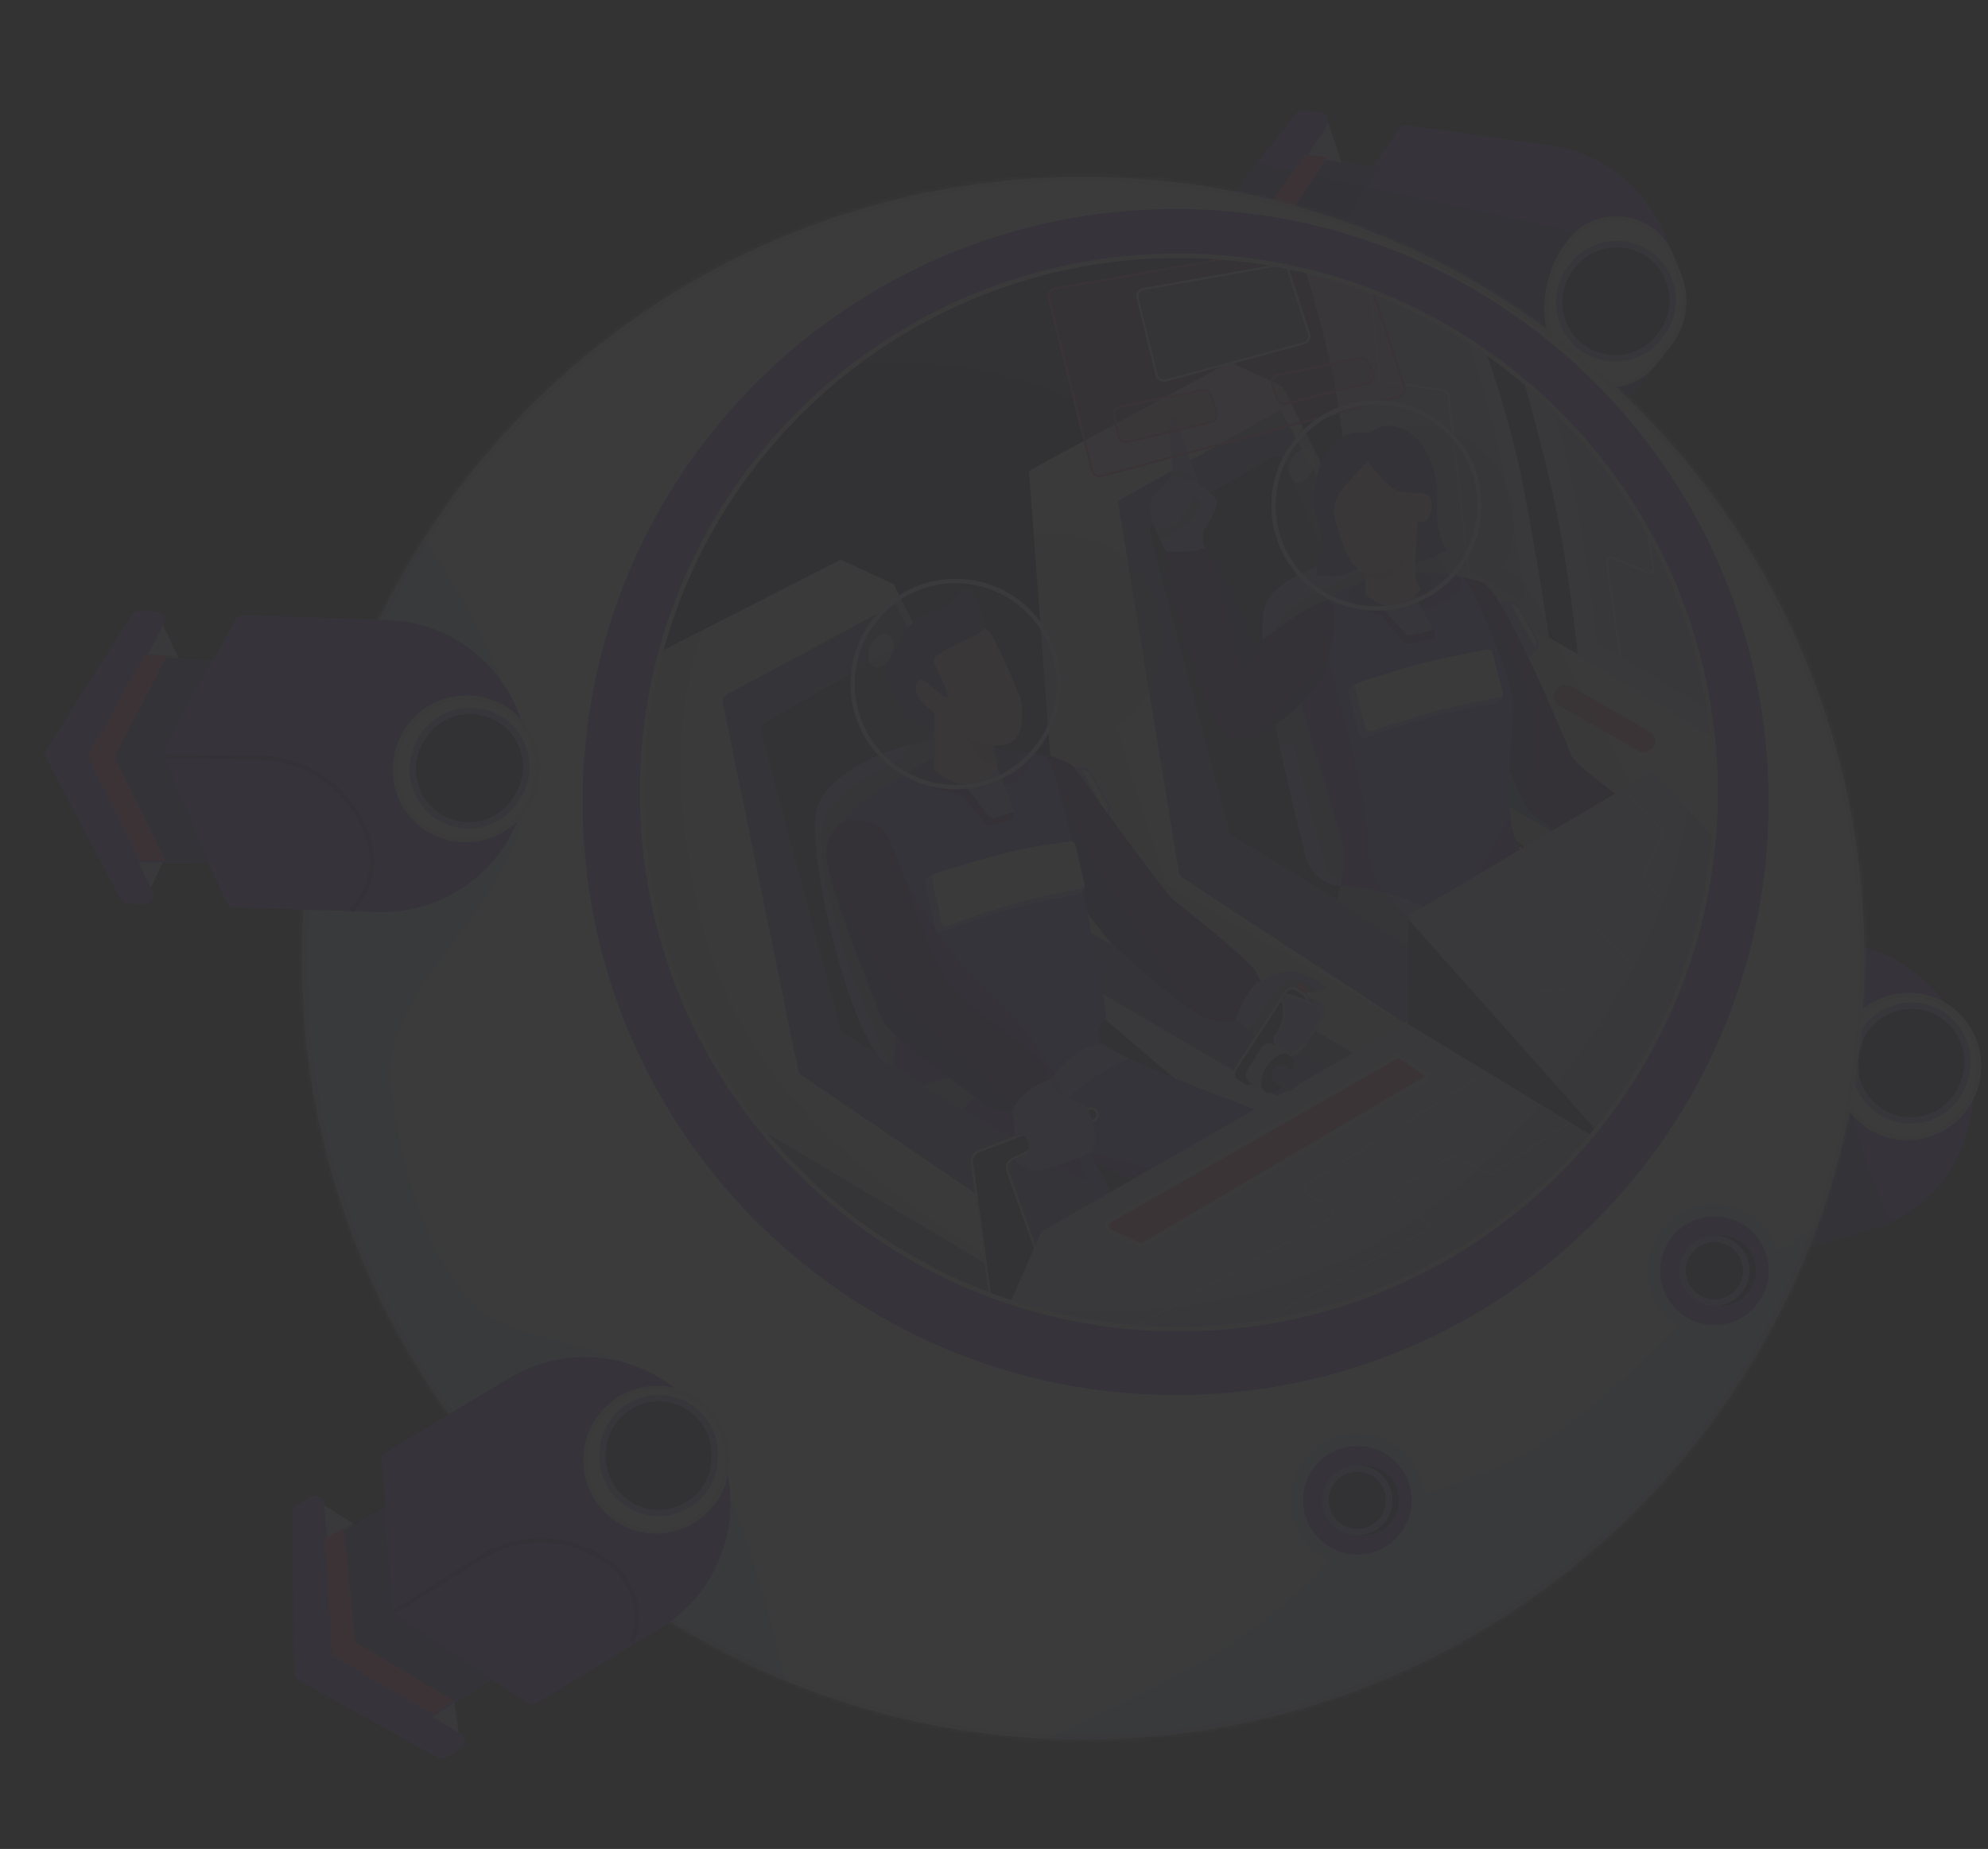 <svg width="457" height="425" fill="none" xmlns="http://www.w3.org/2000/svg"><rect width="100%" height="100%" fill="#333333" stroke="none"/><g opacity=".04"><path clip-rule="evenodd" d="M381.007 296.641l1.783-14.554-12.342 7.121 10.559 7.433zm-18.342-64.677l9.828 10.682-3.874 9.051-7.878-8.338 1.924-11.395z" stroke="#467FFF" stroke-width=".5"/><path d="M411.673 218.017a32.002 32.002 0 0130.884 7.572l1.238 1.178a31.997 31.997 0 018.959 31.071l-.477 1.876a31.999 31.999 0 01-22.113 22.852l-33.734 9.767-7.575-8.25-15.329 4.804 7.481 7.754-7.918 2.451-27.945-27.19 9.669-37.698 7.851-2.24-1.924 11.395 14.892-3.984 2.117-11.619 33.924-9.739z" fill="#733DFF"/><path d="M398.681 221.747l11.972-3.436a33.823 33.823 0 0117.491-.319c-3.688 6.168-5.044 14.92-4.068 26.257 1.04 12.084 4.604 24.219 10.691 36.404a33.743 33.743 0 01-5.731 2.24l-23.646 6.846-6.709-67.992z" fill="#000" fill-opacity=".275"/><path d="M427.2 257.047c-4.206-4.062-5.904-10.142-4.476-15.817 3.059-12.155 18.139-16.696 27.187-8.057 4.272 4.078 5.993 10.224 4.525 15.951-3.113 12.15-18.23 16.62-27.236 7.923z" fill="#F8FCFF" stroke="#E9EBFF"/><path d="M430.284 253.91a12.89 12.89 0 01-3.527-12.496l.149-.578c2.461-9.531 14.265-12.899 21.385-6.102a12.893 12.893 0 013.567 12.602l-.152.578c-2.504 9.527-14.336 12.839-21.422 5.996z" fill="#0D134E" stroke="#959FFA" stroke-width="1.5"/><path clip-rule="evenodd" d="M386.6 236.242l-2.834 13.128 29.282-17.108-26.448 3.98zm11.686 46.026l-8.116-10.699 32.032-3.917-23.916 14.616zm-24.561 6.031l-18.787-19.01 5.209-26.287 15.062-4.14-4.259 24.623 18.022 20.343-15.247 4.471z" stroke="#467FFF" stroke-width=".5"/><path clip-rule="evenodd" d="M365.125 241.612l-4.268 26.056 18.495 18.984-5.627 1.647-18.787-19.01 5.209-26.287 4.978-1.39z" stroke="#467FFF" stroke-width=".5"/><path d="M305.106 27.608l4.634 13.755-7.221 6.693-3.805-10.822 6.392-9.627z" fill="#D0D4FF"/><path clip-rule="evenodd" d="M297.212 92.906l7.548-12.57-14.171 1.484 6.623 11.086z" stroke="#467FFF" stroke-width=".5"/><path d="M356.369 33.435a33.476 33.476 0 0126.294 20.377c4.619 11.19 2.802 24.047-4.695 33.552-7.396 9.376-19.241 14.179-31.072 12.547l-33.842-4.667-3.564-10.619-15.959-1.846 3.681 10.127-8.23-.982-14.47-36.205 23.453-29.607a2 2 0 011.849-.738l3.809.54a2 2 0 011.385 3.087l-4.638 6.986 15.224 2.418 5.96-8.729a2.001 2.001 0 011.93-.852l32.885 4.611z" fill="#733DFF"/><path d="M296.347 83.627l-9.865-24.84 15.066-22.163L317.03 38.7l-13.541 21.002 8.641 25.767-15.783-1.841z" fill="#000" fill-opacity=".275"/><path d="M289 37.49l75.371 16.35 14.13 32.839-.433.558a34.053 34.053 0 01-31.389 12.644l-33.625-4.637-3.564-10.619-15.959-1.846 3.681 10.126-8.23-.981-14.47-36.205 14.395-18.173.093-.057z" fill="#000" fill-opacity=".275"/><path d="M357.329 80.157c-3.337-8.26-1.977-17.71 3.524-24.72 6.424-8.186 19.328-6.45 23.277 3.166l1.804 4.395a16.34 16.34 0 01-2.304 16.35l-3.264 4.123c-6.409 8.094-19.169 6.259-23.037-3.314z" fill="#F8FCFF" stroke="#E9EBFF"/><path d="M359.327 74.3a12.89 12.89 0 011.861-12.85l.371-.467c6.125-7.706 18.278-5.982 22.018 3.124a12.894 12.894 0 01-1.867 12.963l-.374.466c-6.163 7.685-18.319 5.898-22.009-3.236z" fill="#0D134E" stroke="#959FFA" stroke-width="1.5"/><path clip-rule="evenodd" d="M318.843 86.804l-3.063-13.076 30.856 9.45-27.793 3.626z" stroke="#467FFF" stroke-width=".5"/><path d="M305.086 36.174l-14.497 22.068 9.175 24.865-5.811-.784-9.43-25.008 15.45-21.896 5.113.755z" fill="#FF3F87"/><path d="M143.467 83.215l-22.72 155.878 123.7 122.823 163.001-89.323-5.023-133.679-64.77-71.614-78.287-20.432-115.901 36.347z" fill="#0D124E"/><path d="M205.762 285.492c55.857 0 101.138-45.282 101.138-101.139S261.619 83.215 205.762 83.215c-55.858 0-101.139 45.281-101.139 101.138 0 55.857 45.281 101.139 101.139 101.139z" fill="#000" fill-opacity=".162"/><path d="M276.204 149.892l122.673 69.35 23.522-22.59-2.536-13.685-115.724-66.04-27.935 32.965z" fill="#fff"/><path d="M309.303 130.852l31.261 20.296" stroke="#467FFF" stroke-width="3.5"/><path d="M358.498 162.136l18.023 10.402a2.702 2.702 0 003.618-.869 2.434 2.434 0 00-.716-3.367l-.108-.067-18.024-10.402a2.702 2.702 0 00-3.618.869 2.434 2.434 0 00.716 3.367l.109.067z" fill="#FF3F87"/><path d="M347.318 77.214s7.493 25.24 10.651 41.179c3.158 15.939 4.692 32.154 4.692 32.154l44.786 27.229-12.307-47.937-47.822-52.625z" fill="#D0D4FF"/><path d="M351.716 74.282s7.492 25.24 10.65 41.18c3.158 15.939 4.692 32.154 4.692 32.154l44.787 27.228-12.308-47.937-47.821-52.624z" fill="#BBBEFB"/><path d="M376.149 106.094l3.889 24.429a1 1 0 01-1.383 1.076l-7.882-3.397a1 1 0 00-1.386 1.06l3.143 21.886" stroke="#fff" stroke-width=".5"/><path d="M297.489 53.9s6.02 17.773 9.178 33.712c3.158 15.939 3.385 31.296 3.385 31.296l46.093 28.087s-2.047-14.902-5.964-35.198c-3.916-20.296-11.973-40.018-11.973-40.018L297.489 53.9z" fill="#D0D4FF"/><path d="M303.969 61.228s4.814 17.204 7.339 30.003c2.526 12.798 2.707 25.13 2.707 25.13l36.859 22.553s-1.637-11.966-4.769-28.263c-3.132-16.297-9.575-35.065-9.575-35.065l-32.561-14.358z" fill="#BBBEFB"/><path d="M314.567 62.452l2.538 23.606a2 2 0 001.711 1.766l12.508 1.755a2 2 0 011.71 1.753l5.174 45.187" stroke="#fff" stroke-width=".5"/><path d="M325.956 97.872c12.142 0 21.986 9.844 21.986 21.987a21.88 21.88 0 01-2.857 10.846l.274.147c2.473.87 4.311 2.203 5.515 3.998l.188.299c1.854 3.07 12.093 22.299 30.718 57.687l-10.028 3.806-34.511-28.557-7.366-26.588a22.107 22.107 0 01-3.919.348c-12.143 0-21.987-9.843-21.987-21.986s9.844-21.987 21.987-21.987z" fill="#000" fill-opacity=".162"/><path d="M283.106 83.405a.9.9 0 00-.807.025l-45.243 24.507a.9.9 0 00-.469.859l7.922 105.892a.9.9 0 00.449.714l74.562 42.79 13.886 58.286 25.144-15.768-4.482-17.322 3.228-2.284 31.661-18.844 22.818 11.974 9.166-9.873-26.723-64.351-61.296-35.163-37.96-75.735a.902.902 0 00-.426-.414l-11.43-5.293z" fill="#F8FCFF"/><path d="M255.304 208.811v40.769l82.904 58.134-15.501-58.678-67.403-40.225z" fill="#5C66C0"/><path clip-rule="evenodd" d="M263.974 229.748l-19.527 12.233v28.648l57.175 32.208v-51.569l-37.648-21.52z" stroke="#467FFF" stroke-width=".5"/><path clip-rule="evenodd" d="M280.424 233.48l-10.878 16.296c-.186.278-.29.602-.302.936l-1.615 45.653a1.799 1.799 0 00.881 1.611l43.843 25.997a1.8 1.8 0 001.783.03l20.797-11.384-13.974-55.148-40.535-23.991z" stroke="#467FFF" stroke-width=".5"/><path d="M257.503 114.868a.902.902 0 00-.448.931l13.928 84.663a2 2 0 00.879 1.349l52.993 34.647 21.228 72.056 12.532-7.444-18.107-74.115-57.126-34.754a2 2 0 01-.893-1.194l-18.174-68.208a2 2 0 01.945-2.254l27.341-15.515a2 2 0 012.83.962l27.307 64.738c.167.397.459.73.831.948l60.576 35.513 27.63 67.043 9.166-11.319-26.723-62.905-60.806-34.882a2.004 2.004 0 01-.761-.778L294.4 94.145l-36.897 20.723z" fill="#5C66C0"/><path d="M243.139 122.791c13.357 0 24.186 10.828 24.186 24.185 0 8.361-4.243 15.732-10.694 20.075l11.355 36.177 60.562 35.183-15.361 16.147-68.036-39.045a1.324 1.324 0 01-.637-.885l-.022-.161-6.812-91.058a24.309 24.309 0 015.459-.618z" fill="#000" fill-opacity=".162"/><path d="M388.957 262.393l-21.364-52.891-44.597-38.16-27.565-65.35a2 2 0 00-2.83-.962l-27.341 15.515a2 2 0 00-.945 2.254l18.381 68.984 57.812 35.172 13.559 56.433 34.89-20.995z" fill="#1B215B"/><path d="M299.448 98.065l33.474 66.782 31.612 18.134 12.723 11.78-53.61 23.062-24.461-16.059-7.486-21.63c-5.152.352-8.174-.546-9.068-2.695l-.079-.212c-.726-2.141-4.495-20.202-11.305-54.182l-1.574-7.868 15.987 17.283 14.527-5.916a24.083 24.083 0 01-5.014-14.746c0-5.101 1.579-9.832 4.274-13.733z" fill="#000" fill-opacity=".22"/><path clip-rule="evenodd" d="M394.935 206.007l14.98 8.048-9.725 5.026-5.255-13.074z" stroke="#467FFF" stroke-width=".5"/><path d="M346.101 138.243c-1.493.039-2.419 1.641-1.706 2.954l4.764 8.771a2 2 0 003.365.235l.799-1.081a2.001 2.001 0 00.131-2.179l-4.394-7.721a2 2 0 00-1.79-1.01l-1.169.031z" fill="#959FFA"/><path d="M352.872 148.818l-5.555-9.959a2.933 2.933 0 011.976 1.288l.127.214 3.273 6.076a2.93 2.93 0 01.179 2.381l-5.555-9.959 5.555 9.959z" fill="#F8FCFF"/><path d="M351.827 186.721c1.975 2 20.367 13.275 22.574 13.275 2.206 0 4.451.166 4.451.746s.756 6.754 2.018 7.964c1.261 1.209 2.948 2.677 2.948 1.024 0-1.654-.776-5.412 0-6.346.776-.935 11.32 3.922 13.793 3.922 2.473 0 6.295-4.364 3.697-7.675-2.597-3.31-12.846-6.081-14.587-6.081-1.741 0-3.596-1.925-4.369-2.902-.773-.977-19.885-13.903-21.137-17.062-1.252-3.158-15.778-38.337-20.63-39.824-4.853-1.487-7.746-1.458-7.746-1.458s5.301 20.126 7.746 27.592c4.913 15.007 10.363 25.935 11.242 26.825z" fill="#380085"/><path d="M338.208 137.542c5.184 4.703 9.724 12.663 13.619 23.88 1.515 4.362 1.009 11.922-1.519 22.678l-.646-1.296c-2.179-4.475-5.596-12.411-8.822-22.136l-.255-.771a148.72 148.72 0 01-.885-2.813l-1.492-19.542z" fill="#000" fill-opacity=".275"/><path clip-rule="evenodd" d="M378.182 200.29l6.511-7.454c.565.366 1.172.638 1.772.701l.256.013c1.741 0 11.99 2.771 14.588 6.082 2.597 3.31-1.225 7.674-3.698 7.674s-13.016-4.857-13.793-3.922c-.776.934 0 4.692 0 6.346s-1.686.185-2.948-1.024c-1.261-1.21-2.018-7.384-2.018-7.964 0-.194-.252-.342-.67-.452l6.511-7.454-6.511 7.454z" stroke="#467FFF" stroke-width=".5"/><path d="M290.776 139.256c-2.844 7.978 5.279 41.642 9.475 57.821 1.255 4.837 6.25 7.632 11.053 6.256l33.201-9.516s-8.7-61.724-13.982-65.818c-5.283-4.094-35.966.654-39.747 11.257z" fill="#959FFA"/><path d="M325.254 126.673l.139-.051c2.347.175 4.164.628 5.13 1.377 1.62 1.256 3.482 6.578 5.584 15.967l-6.519 54.125-14.276 4.092-.144.039a13.146 13.146 0 01-9.901-1.313l-2.554-9.33c-2.541-9.371-4.283-16.102-5.224-20.193-.186-.806-1.702-.499-3.591.134l-.428-1.991c-1.729-8.173-2.805-14.816-3.227-19.93 1.806-3.548 3.529-6.117 4.093-7.101l.065-.115c1.833-3.351 11.035-8.181 27.608-14.49l3.384-1.271-.139.051z" fill="#000" fill-opacity=".275"/><path d="M322.959 131.593s11.263.187 13.316 1.214c2.053 1.026 11.627 23.554 11.627 29.548 0 3.015-1.72 17.707-.689 25.823 1.019 8.018 4.778 9.464 6.885 11.906 4.24 4.914 25.982 15.93 25.982 15.93l-37.404 20.076-2.113-8.7s-33.426-19.254-33.121-20.617c1.424-6.377 2.232-10.145.515-15.63-2.407-7.692-13.557-44.965-13.557-44.965s4.134-3.881 6.722-5.998c2.588-2.118 13.344-7.373 13.344-7.373l8.493-1.214z" fill="#733DFF"/><path d="M347.213 188.178c.997 7.84 4.612 9.397 6.742 11.745l.143.161c.644.747 1.592 1.6 2.843 2.558l-4.263 6.169-18.902 2.51 13.373-23.684.064.541zm-28.838-55.93l4.585-.655 1.919.039c5.746.144 9.403.478 10.971 1.003.075.166.129.339.164.517.54 2.781-3.853 5.975-9.813 7.133-5.96 1.159-11.229-.157-11.77-2.938-.338-1.738 1.251-3.636 3.944-5.099z" fill="#000" fill-opacity=".275"/><path d="M354.098 200.084c1.108 1.284 3.112 2.88 6.012 4.789-3.319 2.415-5.896 4.629-7.734 6.643-2.188 2.398-5.117 6.472-8.785 12.222l-.411.646-10.34-1.764c-5.154-2.733-9.795-5.387-13.922-7.963l-1.464-.924c-2.722-1.732-6.082-3.95-10.078-6.653l.502-2.281c.098-.452.191-.892.278-1.32 6.048.651 10.745 1.6 14.091 2.85 4.525 1.689 10.636 4.918 18.334 9.685l.596-1.4c1.962-4.554 3.677-7.983 5.143-10.289 1.342-2.11 3.362-4.671 6.06-7.683.524 1.531 1.096 2.722 1.718 3.442z" fill="#959FFA"/><path d="M298.199 158.865l7.09-7.356.863 3.017c5.517 19.465 8.321 32.758 8.413 39.878l.002.357c0 7.38 6.097 15.017 18.29 22.91l-1.375 4.455-5.164-3.033c-12.738-7.525-19.03-11.632-18.876-12.32l.42-1.9c1.144-5.275 1.634-8.812.095-13.73l-3.674-12.043c-1.59-5.265-3.618-12.01-6.084-20.235z" fill="#000" fill-opacity=".275"/><path d="M314.466 132.807l8.494-1.214 2.289.049c1.215.033 2.333.074 3.354.124.301.614.454 1.307.454 2.076 0 3.642-3.456 7.604-9.527 7.604-5.379 0-9.162-2.318-9.954-5.38l4.89-3.259zM303.88 155.88c-1.686 3.401-13.56 15.489-20.261 14.04-5.591-1.208-12.169-25.748-15.227-36.87-.608-2.21.444-3.515 0-4.414-2.68-5.419 7.752-5.195 8.942-1.837.218.616 2.096 1.149 2.693 2.512 1.577 3.597 8.69 19.059 8.69 19.059s9.639-7.849 15.163-10.043c5.524-2.193 1.686 14.152 0 17.553z" fill="#380085"/><path d="M305.289 151.509l.026.091c-.495 1.886-1.027 3.46-1.434 4.281-1.354 2.73-9.272 11.057-15.809 13.487l17.217-17.859zm-26.238-23.256l1.284 1.754 3.687 8.13c1.286 2.813 2.851 6.224 4.695 10.233 1.03-.838 2.024-1.628 2.983-2.369l-6.039 9.256-6.61-27.004z" fill="#000" fill-opacity=".275"/><path d="M274.025 107.052l.318.904c1.447 4.009 3.018 7.146 3.018 8.18 0 2.476-1.516 6.647-.444 9.67l.043.072c-.959.382-1.938.646-2.935.79-1.424.207-3.418.247-5.981.123l-.051-.138-.925-1.888c-2.07-4.294-3.78-8.586-1.751-10.898 2.328-2.651 4.249-3.734 4.249-5.963l-.011-.375c-.135-2.743-1.485-11.207.011-11.9.866-.402 2.587 5.973 4.459 11.423z" fill="#959FFA"/><path d="M275.326 110.533l.879 2.165c.125.806.097 1.726-.083 2.757-.493 2.839-3.632 5.688-9.416 8.547l-.349-.754c-1.711-3.762-2.83-7.341-1.04-9.381 2.172-2.473 3.989-3.581 4.223-5.529 2.802.083 4.731.816 5.786 2.195z" fill="#000" fill-opacity=".275"/><path d="M269.564 109.344c3.274.859 5.057 1.872 5.347 3.04.437 1.752-4.212 8.872-5.936 9.196-1.15.215-1.845.115-2.085-.301l-.448 1.693-.272-.138-.322-.743c-1.402-3.328-2.136-6.395-.531-8.224 1.747-1.989 3.264-3.096 3.913-4.465l.334-.058z" fill="#959FFA"/><path d="M272.536 110.376c-.662 1.796 3.225 3.778 3.578 5.372.202.912-1.432 3.321-.927 4.768.378 1.082 1.695 1.277 1.965.862 1.249-1.923 3.239-5.816 2.455-6.658-1.179-1.265-6.409-6.14-7.071-4.344z" fill="#959FFA"/><path d="M312.963 130.021s-2.645 2.438-6.333 2.438-4.19-.404-4.19-.404 2.366-7.404.564-11.872c-2.898-7.187.998-22.87 11.565-20.548 3.316-2.321 6.155-2.321 9.683 0 3.528 2.322 6.667 8.878 6.083 15.724-.583 6.846 2.292 11.164 2.292 11.164s-5.924 2.901-9.281 3.498c-3.358.598-10.383 0-10.383 0z" fill="#380085"/><path d="M320.164 139.271c4.01 0 6.418-3.836 6.418-3.836s-1.286-1.461-1.286-4.651c0-3.191.661-11.005.661-11.005s1.378.545 2.089-.271c.712-.816 1.738-3.419.556-5.43-.293-.497-2.02-.869-2.02-.869s-2.814.399-5.457-.508c-2.643-.906-6.739-6.784-6.739-6.784s-.926 1.238-3.861 4.268c-2.936 3.03-3.895 5.033-3.895 7.305 0 2.272 2.946 10.763 4.495 12.263 1.55 1.5 2.818 2.043 2.818 4.542 0 2.499-.04 2.278-.04 2.278s2.252 2.698 6.261 2.698z" fill="#FFAF8A"/><path d="M323.768 126.192c-1.032 4.092-3.069 6.375-6.112 6.849-1.535.239-2.901.078-4.097-.484a5.294 5.294 0 00-.949-1.377c1.342.596 2.882.733 4.618.413 2.712-.5 4.892-2.301 6.54-5.401z" fill="#000" fill-opacity=".175"/><path d="M241.093 68.484a1.75 1.75 0 011.394-2.15l67.495-11.888a1.75 1.75 0 011.967 1.178l10.922 33.286a1.75 1.75 0 01-1.211 2.236l-68.47 18.274a1.75 1.75 0 01-2.149-1.265l-9.948-39.671z" fill="#FF3F87" fill-opacity=".28" stroke="#F8458D" stroke-width=".5"/><path d="M310.29 158.303a.998.998 0 00-.262.956l2.467 9.582c.145.565.741.886 1.293.7 2.814-.951 10.786-3.608 15.781-4.921 5.456-1.434 12.817-2.72 14.407-2.992a.99.99 0 00.538-.279l.745-.745a.999.999 0 00.2-1.128l-3.8-8.2a.991.991 0 00-1.089-.561c-2.232.43-8.918 1.737-13.907 2.917-3.363.797-13.26 3.126-15.037 3.544a.987.987 0 00-.475.266l-.861.861z" fill="#959FFA"/><path d="M312.225 156.947a.99.99 0 00-.642 1.191l2.377 9.237c.146.565.741.886 1.294.7 2.814-.951 10.786-3.608 15.781-4.921 4.823-1.268 11.136-2.42 13.633-2.858.582-.102.952-.68.799-1.251l-2.43-9.046a.992.992 0 00-1.147-.722c-2.365.456-8.876 1.733-13.761 2.89-5.03 1.19-13.231 3.887-15.904 4.78z" fill="#F8FCFF"/><path d="M261.501 68.583a1.75 1.75 0 011.392-2.147l31.258-5.538a1.75 1.75 0 011.969 1.18l4.77 14.622a1.75 1.75 0 01-1.21 2.233l-31.645 8.496a1.75 1.75 0 01-2.152-1.267l-4.382-17.58z" fill="#9286FF" fill-opacity=".193" stroke="#F8F8F8" stroke-width=".5"/><path d="M256.043 95.626a1.75 1.75 0 011.357-2.118l18.996-3.83a1.75 1.75 0 012.017 1.195l1.226 3.929a1.75 1.75 0 01-1.266 2.224l-19.124 4.538a1.748 1.748 0 01-2.107-1.299l-1.099-4.639zm36.397-7.082a1.75 1.75 0 011.285-2.322l18.876-3.914a1.75 1.75 0 011.945.982l1.065 2.313a1.75 1.75 0 01-1.159 2.428l-18.768 4.76a1.75 1.75 0 01-2.071-1.087l-1.173-3.16z" fill="#FF3F87" fill-opacity=".28" stroke="#F8458D" stroke-width=".5"/><path d="M317.773 139.256v2.611l4.868 5.756a1 1 0 00.963.334l5.336-1.083a1 1 0 00.801-.97l.005-.554a1.002 1.002 0 00-.141-.523l-4.351-7.285s-1.439.287-2.839.786c-1.399.498-4.642.928-4.642.928z" fill="#380085"/><path d="M325.321 137.181l4.169 7.557a1.42 1.42 0 01-.254.115l-.137.04-4.583 1.091a1.467 1.467 0 01-1.288-.309l-.126-.121-5.308-5.724-.021-.574c1.996-.264 3.468-.548 4.416-.852l.226-.076c.7-.25 1.42-.527 2.159-.832l.747-.315z" fill="#959FFA"/><path d="M340.113 116.195c0 13.081-10.604 23.685-23.685 23.685s-23.685-10.604-23.685-23.685 10.604-23.686 23.685-23.686 23.685 10.605 23.685 23.686z" fill="#9286FF" fill-opacity=".193" stroke="#ECEAFE"/><path opacity=".504" fill-rule="evenodd" clip-rule="evenodd" d="M301.731 108.111c.874-2.06.47-4.203-.904-4.786-1.373-.583-3.195.615-4.07 2.675-.874 2.06-.47 4.203.904 4.786 1.373.583 3.195-.614 4.07-2.675z" fill="#fff"/><path d="M193.681 128.838a.899.899 0 00-.787.014l-45.272 23.085a.9.9 0 00-.491.802v101.838a.9.9 0 00.446.777l82.531 48.277 13.886 58.285 25.143-15.767-4.482-17.322 3.229-2.284 31.661-18.844 22.818 11.973 10.153-6.738-27.71-67.486-61.296-35.163-37.96-75.734a.898.898 0 00-.427-.414l-11.442-5.299z" fill="#F8FCFF"/><path d="M165.892 254.25v35.862l78.506 46.917-11.103-42.554-67.403-40.225z" fill="#5C66C0"/><path clip-rule="evenodd" d="M191.012 278.918l40.534 23.992 6.706 26.463-57.845-34.569 10.605-15.886z" stroke="#467FFF" stroke-width=".5"/><path clip-rule="evenodd" d="M174.562 275.186l-19.527 12.233v28.649l57.175 32.207v-51.569l-37.648-21.52z" stroke="#467FFF" stroke-width=".5"/><path clip-rule="evenodd" d="M191.012 278.918l-10.879 16.296c-.185.278-.29.602-.302.936l-1.614 45.653a1.8 1.8 0 00.881 1.612l43.843 25.996a1.801 1.801 0 001.782.031l20.798-11.384-13.975-55.148-40.534-23.992z" stroke="#467FFF" stroke-width=".5"/><path clip-rule="evenodd" d="M231.704 303.538l13.816 54.52-20.378 11.154c-.28.154-.581.252-.888.297v-51.071c0-.341.066-.677.194-.991l.107-.231 7.149-13.678z" stroke="#467FFF" stroke-width=".5"/><path d="M245.521 219.242l3.293 19.851 30.683 27.199 22.125-15.025-56.101-32.025z" fill="#D0D4FF"/><path d="M167.204 159.562a2 2 0 00-1.013 2.164l17.268 84.248c.104.511.405.961.837 1.254l51.147 34.669 21.228 72.056 12.532-7.444-18.107-74.115-57.812-35.172-18.381-68.984a2.001 2.001 0 01.945-2.255l27.341-15.515a2.001 2.001 0 012.83.963l27.565 65.349 61.149 35.849 27.63 67.043 10.153-6.738-27.71-67.486-61.296-35.163-37.748-71.426-38.558 20.703z" fill="#5C66C0"/><path d="M156.857 185.936c4.357 43.373 17.384 72.155 79.497 108.597l3.884 2.268c31.757 18.719 29.347 25.053-7.227 19.002l-2.903-12.172-82.324-48.156a1.32 1.32 0 01-.642-.964l-.011-.174V152.995c0-.44.22-.848.579-1.091l.141-.084 13.722-6.997c-4.565 13.266-6.137 26.971-4.716 41.113z" fill="#000" fill-opacity=".162"/><path d="M299.545 307.831l-21.364-52.89-44.597-38.161-27.565-65.349a2 2 0 00-2.83-.962l-27.341 15.514a2.002 2.002 0 00-.946 2.255l18.381 68.984 57.812 35.172 13.56 56.433 34.89-20.996z" fill="#1B215B"/><path d="M206.951 137.346l36.287 72.393c.082 5.92-.065 12.457-.44 19.608l-.149 2.667-33.365 15.434-8.823-5.907a13.196 13.196 0 01-5.127-6.649l-.674-1.959c-7.843-22.957-11.203-38.055-10.081-45.296.876-5.656 9.273-12.415 19.142-16.775a24.074 24.074 0 01-5.287-15.092c0-7.38 3.305-13.988 8.517-18.424z" fill="#000" fill-opacity=".22"/><path d="M187.51 186.918c-1.829 11.803 8.943 54.397 16.578 57.6 7.635 3.203 37.095-8.107 37.095-8.107s3.069-51.951-9.295-62.369c-12.364-10.419-42.55 1.072-44.378 12.876z" fill="#959FFA"/><path d="M207.465 174.259l1.243-2.974c4.597-1.174 9.359-1.637 13.64-1.086l-6.333 73.912-6.899 1.106c-1.934.051-3.503-.141-4.708-.575l-.238-.092-.79-1.865c-12.473-29.608-16.95-48.126-13.434-55.553 1.683-3.554 7.298-7.732 16.847-12.537l.672-.336 1.243-2.974-1.243 2.974z" fill="#000" fill-opacity=".275"/><path d="M247.654 176.341c-1.493.039-2.419 1.641-1.706 2.954l4.763 8.771a2 2 0 003.366.235l.799-1.081a2 2 0 00.131-2.178l-4.394-7.721a2 2 0 00-1.79-1.01l-1.169.03z" fill="#959FFA"/><path d="M254.386 187.132l-5.671-10.166a2.929 2.929 0 011.988 1.252l.13.21 3.424 6.091a2.93 2.93 0 01.129 2.613l-5.671-10.166 5.671 10.166z" fill="#F8FCFF"/><path d="M238.526 173.09s7.421 1.458 8.851 3.764c1.431 2.306 20.363 28.262 22.161 29.787 1.797 1.525 18.399 14.405 19.423 17.189 1.025 2.785 2.903 4.258 2.903 4.258s-8.132 7.431-9.184 6.862c-1.052-.569-2.736.856-7.671-1.972-4.935-2.827-19.633-16.19-19.633-16.19l-8.34-10.497-8.51-33.201z" fill="#380085"/><path d="M240.578 181.1l1.215-3.873 1.274 3.077c5.094 12.202 8.853 19.984 11.276 23.346l.946 1.264c2.785 3.783 8.878 12.835 18.279 27.156l-.558-.385c-3.65-2.562-9.529-7.528-17.635-14.897l-8.339-10.497-6.458-25.191z" fill="#000" fill-opacity=".275"/><path d="M218.953 172.038s-24.468 12.497-24.468 16.696c0 4.199 12.234 34.08 12.234 39.532 0 2.634-.411 7.99-1.233 16.067-.173 1.698 45.609 28.061 45.609 28.061l1.764 12.042 6.775-2.536-8.103-15.041 15.793 7.983 30.164-16.467s-43.302-15.705-44.629-19.033c-1.328-3.327 1.432-4.394 1.432-5.95 0-1.555-10.197-57.707-14.09-59.531-3.892-1.823-21.248-1.823-21.248-1.823z" fill="#733DFF"/><path d="M218.954 172.038l1.659.004c7.054.037 12.306.319 15.756.845.313.613.481 1.264.481 1.938 0 3.643-4.922 6.596-10.993 6.596-6.071 0-10.993-2.953-10.993-6.596 0-.235.02-.468.061-.698l1.969-1.029a289.41 289.41 0 012.06-1.06zm31.716 92.892l23.48 6.185-6.826 3.727-15.793-7.983-.861-1.929z" fill="#000" fill-opacity=".275"/><path d="M253.115 239.803s-3.395.682-5.785 2.372-6.147 6.063-6.147 6.063-13.222-1.194-19.297-.913c-6.076.282-9.676 2.255-9.676 2.255l9.224 5.514s1.075-3.122 5.931-3.56c4.856-.439 15.774 2.567 15.774 2.567s5.586-4.669 8.795-6.776c3.209-2.106 7.556-3.956 7.556-3.956l-6.375-3.566z" fill="#959FFA"/><path d="M204.754 194.761c5.997 13.541 13.147 24.304 21.447 32.289l.715.678c8.605 8.05 14.279 15.563 17.023 22.54l5.875 21.388-10.815-6.264c-22.441-13.068-33.612-20.088-33.513-21.059l.408-4.136c.551-5.799.826-9.776.826-11.931 0-2.288-2.155-8.88-4.656-16.07l2.69-17.435z" fill="#000" fill-opacity=".275"/><path d="M218.954 172.038c6.621 0 11.772.199 15.454.597-.56 4.66-3.665 7.747-9.313 9.261-5.21 1.397-10.755-.018-16.636-4.246 3.01-1.706 6.509-3.577 10.495-5.612z" fill="#380085"/><path d="M232.752 266.41a2.242 2.242 0 00-1.146 2.782l14.061 39.192-15.613 7.597-6.6-48.714a2.476 2.476 0 011.567-2.644l25.374-9.729a1.409 1.409 0 011.11 2.586l-18.753 8.93z" fill="#1B215B" stroke="#E5EAED" stroke-width=".515"/><path d="M194.486 188.584s4.954-.572 8.17 1.811 10.441 29.827 16.298 36.718c5.856 6.891 20.967 14.556 22.217 19.918 1.249 5.361 6.084 5.584 8.057 7.07 1.973 1.486 3.5 9.312 1.75 10.581-1.75 1.269-12.255 5.01-13.629 4.511-1.374-.499-4.028-2.384-4.028-2.384s.547-.578 1.178-.94c.632-.362 1.898-.906 1.898-.906s.339-1.491 0-2.453c-.338-.962-1.166-1.461-1.307-1.621-.336-.38-1.769.411-1.769.411s-.15-5.713-1.154-5.713-4.707-.099-6.63-2.268c-1.923-2.169-21.139-14.715-22.881-19.315-1.742-4.599-12.71-31.376-12.71-37.492 0-6.117 4.54-7.928 4.54-7.928z" fill="#380085"/><path d="M209.202 232.824l.746.561c3.479 2.682 12.1 10.196 25.862 22.542l-2.986.539c-.175-.586-.394-.879-.657-.879l-.277-.003c-1.233-.024-4.307-.243-6.123-2.024l-.23-.241c-1.922-2.169-21.139-14.715-22.881-19.315l-.965-2.474c-2.516-6.389-8.319-21-10.699-29.598l1.201 2.373c8.536 16.807 14.206 26.312 17.009 28.519z" fill="#000" fill-opacity=".275"/><path d="M249.228 254.101c1.973 1.485 3.5 9.312 1.75 10.581-1.75 1.269-12.254 5.01-13.628 4.511-.916-.333-2.259-1.128-4.029-2.384a5.136 5.136 0 011.179-.94c.421-.242 1.054-.543 1.898-.906.225-.994.225-1.812 0-2.453-.311-.882-1.032-1.375-1.259-1.574l-.049-.047c-.224-.253-.813-.116-1.769.411l-.028-.862c-.108-2.617-.374-4.175-.799-4.675l.04-.076c.807-1.971 2.304-3.777 4.491-5.419 1.085-.815 2.574-1.536 4.467-2.163 1.608 4.325 5.905 4.617 7.736 5.996zm-36.284-51.967a1 1 0 00-.269.927l2.358 10.459c.132.587.746.927 1.313.725 3.026-1.079 11.781-4.159 16.679-5.46 5.343-1.419 13.107-2.894 14.721-3.196a.982.982 0 00.521-.276l.767-.766c.289-.29.373-.726.212-1.102l-3.432-8a.991.991 0 00-1.032-.595c-2.052.255-8.007 1.044-13.138 2.201-3.42.771-15.389 3.497-17.351 3.945a.957.957 0 00-.477.266l-.872.872z" fill="#959FFA"/><path d="M214.894 200.783a.996.996 0 00-.673 1.17l2.277 10.101c.133.587.746.927 1.313.725 3.027-1.079 11.782-4.159 16.68-5.46 4.766-1.266 11.459-2.576 13.994-3.058.562-.107.918-.659.788-1.215l-2.084-8.884a.986.986 0 00-1.082-.76c-2.172.272-7.979 1.052-12.997 2.183-5.321 1.199-15.228 4.263-18.216 5.198z" fill="#F8FCFF"/><path d="M221.886 179.761l-1.054 2.655 5.877 7.114c.259.312.68.438 1.067.318l4.51-1.395a.998.998 0 00.705-.945l.007-.736a.982.982 0 00-.058-.348l-3.373-9.4s-1.64 1.31-3.039 1.809c-1.399.498-4.642.928-4.642.928z" fill="#380085"/><path d="M229.221 176.28l3.909 10.176a1.446 1.446 0 01-.4.251l-.153.055-3.8 1.13a1.468 1.468 0 01-1.459-.373l-.118-.135-5.287-6.835-.028-.788.955-.134c1.517-.226 2.671-.465 3.461-.718l.227-.076c.855-.305 1.68-1.045 2.476-2.222l.217-.331z" fill="#959FFA"/><path d="M214.588 176.984s3.518 2.808 6.332 3.119c2.814.312 9.455-1.802 8.161-5.418-1.294-3.615-.453-3.397-.453-3.397s2.898.358 4.709-1.357c1.81-1.715 2.135-7.397 1.067-9.859-1.067-2.463-5.409-13.363-7.29-15.13-1.88-1.768-4.612-2.761-7.729-1.937-3.117.824-12.116 2.782-12.708 9.057-.592 6.276 8.333 14.757 8.333 18.315 0 3.559-.422 6.607-.422 6.607z" fill="#FFAF8A"/><path d="M221.885 169.184l1.224.51c.989.403 1.906.751 2.748 1.044 1.049.364 1.895.55 2.539.556l.061-.003c-.343.141-.135 1.272.624 3.394.245.686.206 1.317-.039 1.888-1.222-.349-2.522-1.28-3.902-2.795l-.639-.717c-1.414-1.626-2.285-2.918-2.616-3.877z" fill="#000" fill-opacity=".175"/><path d="M214.83 168.502s-3.011-1.394-5.556-3.518c-2.545-2.124-7.125-11.229-5.945-13.348 1.179-2.118 3.444-2.308 3.444-4.354 0-2.046 4.769-6.048 8.721-7.051 3.952-1.003 5.379-5.046 6.854-5.046 1.475 0 4.971 8.662 3.436 9.895-1.534 1.234-11.119 4.903-11.119 6.556 0 1.654 4.076 8.088 2.914 8.593-1.161.504-5.599-5.984-6.713-3.314-1.592 3.818 3.964 6.215 3.964 7.524v4.063z" fill="#380085"/><path d="M243.372 157.236c0 13.081-10.604 23.686-23.685 23.686s-23.685-10.605-23.685-23.686 10.604-23.685 23.685-23.685 23.685 10.604 23.685 23.685z" fill="#9286FF" fill-opacity=".193" stroke="#ECEAFE"/><path opacity=".504" fill-rule="evenodd" clip-rule="evenodd" d="M204.99 150.619c.874-2.06.47-4.203-.904-4.786-1.373-.583-3.196.614-4.07 2.675-.875 2.06-.47 4.203.903 4.786 1.374.583 3.196-.615 4.071-2.675z" fill="#fff"/><path d="M229.7 305.131l9.678-22.009 160.904-92.298 20.659 15.727-2.838 44.961-154.186 93.343-34.217-39.724z" fill="#D0D4FF"/><path d="M341.57 246.639l-41.442 25.689a1 1 0 00-.047 1.669l5.926 4.149a1 1 0 01-.086 1.692l-44.193 24.708m102.513-48.637l-21.055 13.677a.997.997 0 01-.961.07l-8.08-3.703a1.004 1.004 0 00-.944.059l-12.593 7.806a1 1 0 00-.07 1.652l7.523 5.6a1 1 0 01-.109 1.675l-44.238 24.733" stroke="#fff" stroke-width=".5"/><path d="M400.282 190.824l20.659 15.727-2.838 44.961-154.186 93.343-34.217-39.724 2.173-4.935c52.386 6.189 94.076-10.453 125.069-49.928 13.699-17.449 23.035-34.331 28.008-50.648l15.332-8.796z" fill="#9593F3" fill-opacity=".331"/><path d="M289.063 225.578l.379.262.927-.461c3.457-1.682 5.791-2.415 7.004-2.197l.305.066c2.275.569 8.282 3.394 6.979 4.116-.911.504-2.876.796-5.897.873l.838.336c3.63 1.501 5.316 2.814 5.059 3.941l-.062.22c-.746 2.336-6.235 12.483-9.858 10.203-2.502-1.574-5.79-4.247-9.863-8.02l-1.035-.389a81.285 81.285 0 011.991-4.328c.701-1.407 1.779-2.948 3.233-4.622z" fill="#959FFA"/><path d="M303.016 227.872l-.198.038c-1.027.175-2.38.284-4.058.327 1.44.561 2.617 1.098 3.531 1.609l-8.583 12.125-.861-.323c-1.681-1.223-3.631-2.824-5.851-4.802l.731-1.116c3.945-5.988 6.668-9.433 8.168-10.335 1.675-1.009 4.049-.184 7.121 2.477z" fill="#000" fill-opacity=".275"/><path d="M298.082 226.556a1 1 0 011.378-.318l.79.494a1 1 0 01.318 1.378l-1.024 1.638-2.486-1.554 1.024-1.638z" fill="#FF3F87"/><path d="M295.591 227.966a1.742 1.742 0 012.384-.527l1.58.987a1.742 1.742 0 01.537 2.428l-11.712 18.001a1.743 1.743 0 01-2.384.528l-1.58-.987a1.745 1.745 0 01-.537-2.429l11.712-18.001z" fill="#1B215B" stroke="#E5EAED" stroke-width=".515"/><path d="M287.338 248.834a2 2 0 01-.637-2.756l3.318-5.309a2 2 0 012.756-.637l4.519 2.824-5.437 8.702-4.519-2.824z" fill="#B0C1E9"/><path d="M290.839 250.902c1.342.905 3.715-.265 5.299-2.614 1.585-2.349 1.781-4.987.439-5.892-1.343-.906-3.715.264-5.299 2.613-1.585 2.349-1.781 4.987-.439 5.893z" fill="#1B215B"/><path d="M293.146 248.846a2 2 0 01-.603-2.734l.232-.371a2 2 0 012.756-.636l4.814 3.008-4.073 2.776-3.126-2.043z" fill="#5C66C0"/><path d="M304.702 232.022s-11.731-6.313-10.301-2.274c1.795 5.07-1.453 7.861-1.682 8.826-.518 2.182 4.037 4.193 4.037 4.193s2.533-1.089 4.506-4.193c1.974-3.104 3.44-6.552 3.44-6.552z" fill="#959FFA"/><path d="M304.086 231.98l.294.154a54.702 54.702 0 01-.882 1.89c-.611 1.245-1.466 2.874-2.447 4.416a12.136 12.136 0 01-2.932 3.195c-.43.323-.799.55-1.059.696a5.834 5.834 0 01-.301.159l-.004.002-.085-.041a12.82 12.82 0 01-.5-.253 12.942 12.942 0 01-1.48-.912c-.527-.38-1.024-.818-1.355-1.282-.332-.463-.479-.924-.373-1.373.019-.079.076-.199.183-.377.078-.129.172-.274.281-.441l.115-.176c.31-.48.691-1.093 1.008-1.839.637-1.501 1.009-3.531.088-6.133-.17-.479-.109-.707-.014-.816.106-.123.343-.211.778-.2.85.023 2.145.417 3.523.954 1.368.533 2.783 1.193 3.857 1.72.537.263.988.493 1.305.657z" stroke="#fff" stroke-opacity=".265" stroke-width=".5"/><path d="M367.509 261.976l-43.862-26.622.121-24.885 56.312-33.242 37.719 41.853-50.29 42.896z" fill="#D0D4FF"/><path d="M349.302 194.761l35.088 36.661m13.8-6.624l-19.896-22.131a2 2 0 01-.3-2.233l3.885-7.755a2 2 0 00-.329-2.263l-8.058-8.597m9.629 69.621l-22.877-23.972a1 1 0 00-.964-.281l-4.053 1.004a1.002 1.002 0 01-.947-.263l-21.935-21.878" stroke="#fff" stroke-width=".5"/><path d="M388.09 186.116l29.709 32.964-50.291 42.896-13.441-8.157a153.598 153.598 0 002.875-3.551c17.515-22.309 27.898-43.693 31.148-64.152z" fill="#9593F3" fill-opacity=".331"/><path d="M323.763 211.321l44.517 50.013-.771.642-43.862-26.622.116-24.033z" fill="#1B215B"/><mask id="a" fill="#fff"><path fill-rule="evenodd" clip-rule="evenodd" d="M428.559 220.264c0-99.166-80.391-179.557-179.557-179.557-99.167 0-179.557 80.391-179.557 179.557 0 99.167 80.39 179.558 179.557 179.558 99.166 0 179.557-80.391 179.557-179.558zm-281.428-38.11c0-68.405 55.453-123.858 123.858-123.858 68.404 0 123.857 55.453 123.857 123.858s-55.453 123.858-123.857 123.858c-68.405 0-123.858-55.453-123.858-123.858z"/></mask><path fill-rule="evenodd" clip-rule="evenodd" d="M428.559 220.264c0-99.166-80.391-179.557-179.557-179.557-99.167 0-179.557 80.391-179.557 179.557 0 99.167 80.39 179.558 179.557 179.558 99.166 0 179.557-80.391 179.557-179.558zm-281.428-38.11c0-68.405 55.453-123.858 123.858-123.858 68.404 0 123.857 55.453 123.857 123.858s-55.453 123.858-123.857 123.858c-68.405 0-123.858-55.453-123.858-123.858z" fill="#F8FCFF"/><path d="M249.002 41.707c98.614 0 178.557 79.943 178.557 178.557h2c0-99.719-80.838-180.557-180.557-180.557v2zM70.445 220.264c0-98.614 79.942-178.557 178.557-178.557v-2c-99.719 0-180.557 80.838-180.557 180.557h2zm178.557 178.558c-98.615 0-178.557-79.943-178.557-178.558h-2c0 99.719 80.838 180.558 180.557 180.558v-2zm178.557-178.558c0 98.615-79.943 178.558-178.557 178.558v2c99.719 0 180.557-80.839 180.557-180.558h-2zM270.989 57.296c-68.957 0-124.858 55.901-124.858 124.858h2c0-67.852 55.005-122.858 122.858-122.858v-2zm124.857 124.858c0-68.957-55.9-124.858-124.857-124.858v2c67.852 0 122.857 55.006 122.857 122.858h2zM270.989 307.012c68.957 0 124.857-55.901 124.857-124.858h-2c0 67.853-55.005 122.858-122.857 122.858v2zM146.131 182.154c0 68.957 55.901 124.858 124.858 124.858v-2c-67.853 0-122.858-55.005-122.858-122.858h-2z" fill="#E9EBFF" mask="url(#a)"/><path d="M394.114 276.697c6.912 0 12.759 4.556 14.703 10.829l8.864-5.57c-25.162 68.777-91.188 117.866-168.679 117.866-2.733 0-5.453-.062-8.157-.182l2.323-1.038c16.088-7.226 28.537-13.605 37.348-19.143 9.49-5.963 17.799-12.86 24.928-20.69-5.206-2.469-8.804-7.771-8.804-13.914 0-8.5 6.89-15.391 15.39-15.391 7.973 0 14.53 6.063 15.313 13.829 13.87-3.992 24.792-9.129 32.767-15.412 8.005-6.307 16.525-13.948 25.56-22.923-4.184-2.752-6.947-7.489-6.947-12.871 0-8.5 6.891-15.39 15.391-15.39z" fill="#9593F3" fill-opacity=".331"/><path d="M312.031 357.314c6.881 0 12.459-5.578 12.459-12.459 0-6.881-5.578-12.459-12.459-12.459-6.881 0-12.459 5.578-12.459 12.459 0 6.881 5.578 12.459 12.459 12.459zm82.083-52.768c6.881 0 12.459-5.578 12.459-12.459 0-6.881-5.578-12.459-12.459-12.459-6.881 0-12.459 5.578-12.459 12.459 0 6.881 5.578 12.459 12.459 12.459z" fill="#733DFF"/><path fill-rule="evenodd" clip-rule="evenodd" d="M406.572 184.353c0-75.286-61.031-136.317-136.317-136.317-75.285 0-136.317 61.031-136.317 136.317S194.97 320.67 270.255 320.67c75.286 0 136.317-61.031 136.317-136.317zm-259.441-2.199c0-68.405 55.453-123.858 123.858-123.858 68.404 0 123.857 55.453 123.857 123.858s-55.453 123.858-123.857 123.858c-68.405 0-123.858-55.453-123.858-123.858z" fill="#733DFF"/><path d="M255.438 283.139c-1.099-.517-1.161-2.056-.108-2.66l65.381-37.447a1.502 1.502 0 011.6.069l5.577 3.868a.5.5 0 01-.032.841l-64.823 38.175a1.498 1.498 0 01-1.399.065l-6.196-2.911z" fill="#FF3F87" stroke="#fff"/><path d="M394.347 182.154c0 68.129-55.23 123.358-123.358 123.358-68.129 0-123.358-55.229-123.358-123.358 0-68.128 55.229-123.357 123.358-123.357 68.128 0 123.358 55.229 123.358 123.357z" fill="#9286FF" fill-opacity=".193" stroke="#ECEAFE"/><path d="M120.747 181.418c0 26.656-33.647 44.186-30.873 68.162l.199 1.632c2.982 23.359 11.741 45 22.851 51.625 11.369 6.778 30.939 4.788 45.101 22.251 7.508 9.258 15.015 29.664 22.522 61.216-65.211-26.907-111.102-91.114-111.102-166.039 0-35.527 10.317-68.644 28.12-96.518 15.456 23.333 23.182 42.556 23.182 57.671z" fill="#9593F3" fill-opacity=".331"/><path d="M313.496 352.917a8.062 8.062 0 100-16.124 8.062 8.062 0 000 16.124zm82.083-52.768a8.061 8.061 0 100-16.123 8.061 8.061 0 00-8.061 8.061 8.061 8.061 0 008.061 8.062z" fill="#1B215B"/><path d="M319.342 344.855a7.312 7.312 0 11-7.311-7.312 7.312 7.312 0 017.311 7.312zm82.084-52.768a7.312 7.312 0 11-14.625 0 7.312 7.312 0 0114.625 0z" fill="#0D134E" stroke="#959FFA" stroke-width="1.5"/><path d="M33.613 206.389l6.193-13.29-13.938 2.957 7.745 10.333zm2.542-65.713l6.047 13.196-6.482 7.411-4.916-10.365 5.35-10.242z" fill="#D0D4FF"/><path d="M89.162 142.526a33.475 33.475 0 0128.279 17.517c5.764 10.646 5.301 23.622-1.162 33.859-6.375 10.099-17.653 16.112-29.59 15.726l-32.905-1.064a2 2 0 01-1.755-1.167l-4.139-9.06-16.064-.169 3.296 6.766c.653 1.339-.336 2.896-1.826 2.875l-3.851-.053a2.002 2.002 0 01-1.742-1.068l-17.08-32.418a2 2 0 01.08-2.004l19.61-30.918a2 2 0 011.76-.927l3.845.14a2 2 0 011.7 2.924l-3.882 7.433 15.393.813 5.016-9.303a1.997 1.997 0 011.83-1.05l33.187 1.148z" fill="#733DFF"/><path d="M37.84 173.855l21.709.313a26.728 26.728 0 0125.386 19.641c1.591 5.791-.235 11.716-4.258 15.626" stroke="#491A9C"/><path d="M92.678 184.525c-2.745-5.164-2.48-11.47.631-16.427 6.665-10.614 22.411-10.273 28.347.739 2.802 5.199 2.539 11.576-.626 16.569-6.715 10.593-22.474 10.173-28.352-.881z" fill="#F8FCFF" stroke="#E9EBFF"/><path d="M96.375 182.859a12.892 12.892 0 01.507-12.975l.32-.504c5.287-8.304 17.553-7.859 22.225.806a12.891 12.891 0 01-.503 13.087l-.322.503c-5.326 8.287-17.603 7.781-22.227-.917z" fill="#0D134E" stroke="#959FFA" stroke-width="1.5"/><path d="M32.197 197.671l-11.516-22.938a2 2 0 01.041-1.873l12.56-22.465 15.604.717-11.66 22.102L48.08 198.13l-15.883-.459z" fill="#000" fill-opacity=".275"/><path d="M38.445 150.611l-11.647 22.566a2 2 0 00-.016 1.802l11.276 22.864-5.86-.172-11.517-22.938a2 2 0 01.041-1.873l12.56-22.465 5.163.216z" fill="#FF3F87"/><path d="M105.712 400.173l-2.045-14.519-10.079 10.072 12.124 4.447zm-34.457-56.259l12.258 7.773-1.4 9.746-9.767-6.015-1.091-11.504z" fill="#D0D4FF"/><path d="M117.191 316.727a33.474 33.474 0 0133.257-.711c10.632 5.788 17.311 16.924 17.467 29.029.153 11.942-6.031 23.128-16.252 29.305l-28.176 17.029a1.998 1.998 0 01-2.107-.024l-8.406-5.343-13.564 8.607 6.449 3.879c1.277.768 1.295 2.613.035 3.406l-3.259 2.053c-.62.39-1.403.41-2.042.053l-31.982-17.885a2 2 0 01-1.024-1.724l-.393-36.61a2 2 0 01.972-1.737l3.3-1.977a2 2 0 013.02 1.527l.79 8.348 13.354-7.702-.86-10.534a2 2 0 01.962-1.877l28.459-17.112z" fill="#733DFF"/><path d="M90.763 370.44l19.709-12.398a26.039 26.039 0 0130.109 1.69c5.428 4.334 7.127 11.606 4.64 17.729" stroke="#491A9C"/><path d="M143.014 349.973c-5.115-2.835-8.328-8.268-8.418-14.12-.191-12.532 13.2-20.822 24.176-14.819 5.182 2.834 8.435 8.325 8.499 14.236.138 12.542-13.307 20.772-24.257 14.703z" fill="#F8FCFF" stroke="#E9EBFF"/><path d="M145.181 346.145a12.894 12.894 0 01-6.641-11.158l-.005-.597c-.089-9.843 10.44-16.152 19.077-11.429a12.892 12.892 0 016.707 11.25l.003.597c.047 9.851-10.525 16.113-19.141 11.337z" fill="#0D134E" stroke="#959FFA" stroke-width="1.5"/><path d="M99.45 394.001L76.385 380.5l-1.772-26.74 13.477-7.896 2.26 24.886 22.672 14.985-13.57 8.266z" fill="#000" fill-opacity=".275"/><path d="M79.06 351.13l2.622 26.272 22.778 13.55-5.01 3.049L76.385 380.5l-1.772-26.74 4.448-2.63z" fill="#FF3F87"/></g></svg>